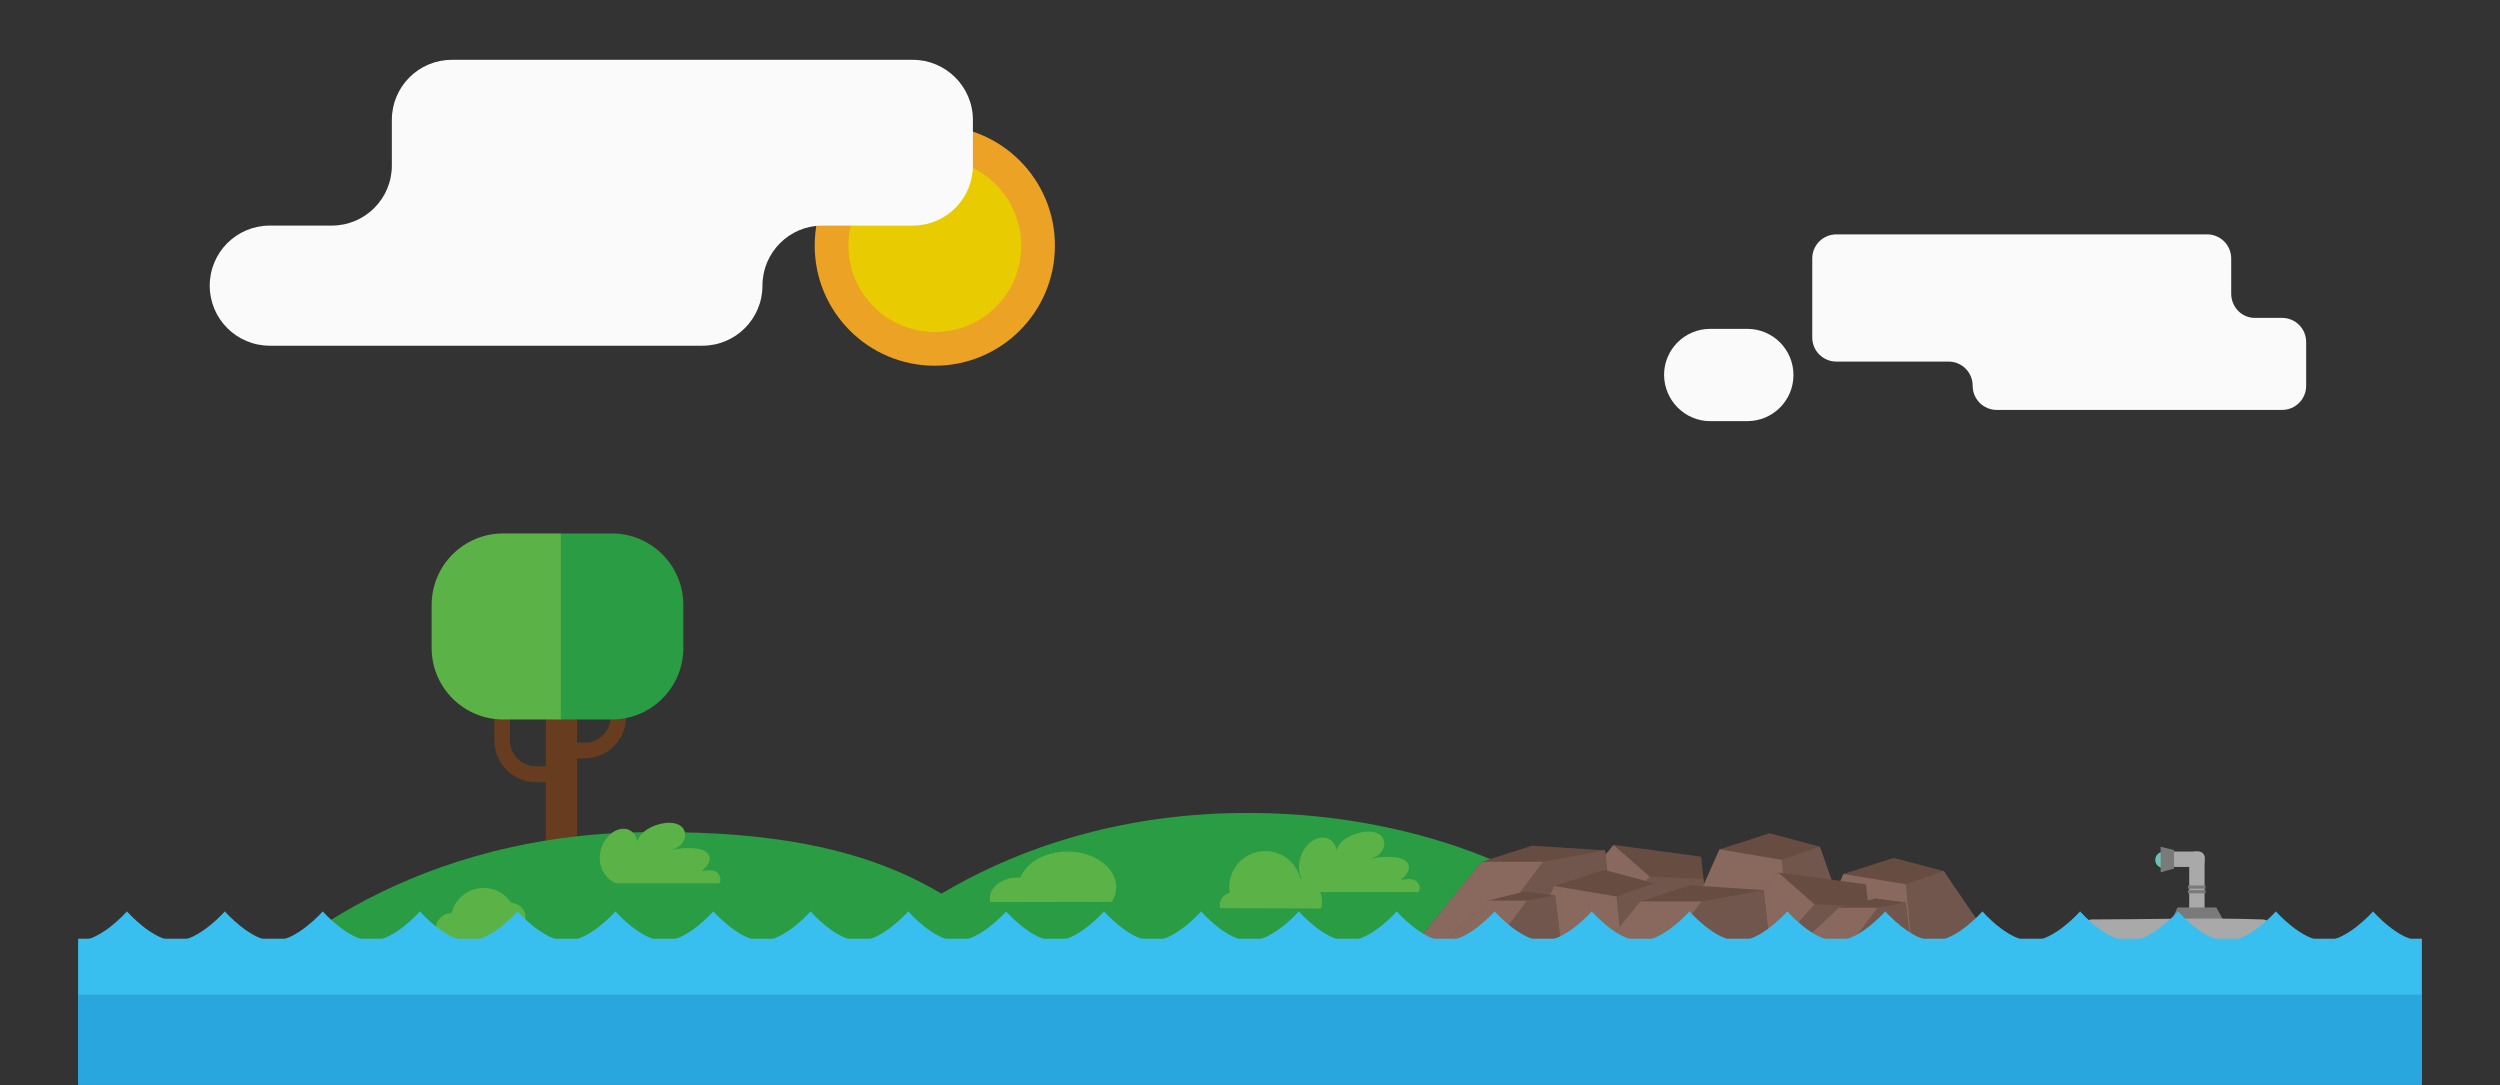 <?xml version="1.0" encoding="utf-8"?>
<!-- Generator: Adobe Illustrator 19.0.0, SVG Export Plug-In . SVG Version: 6.00 Build 0)  -->
<svg version="1.2" baseProfile="tiny" id="Layer_1" xmlns="http://www.w3.org/2000/svg" xmlns:xlink="http://www.w3.org/1999/xlink"
	 x="0px" y="0px" viewBox="0 290.5 1024 444.5" xml:space="preserve">
<rect x="0" y="290.5" width="1024" height="444.5" fill="#333333" stroke="none"/>
<g id="XMLID_90_">
	<g id="XMLID_99_">
		<path id="XMLID_100_" fill="#683D1F" d="M236.4,639.4v-53.3c0-3.6-2.9-6.4-6.4-6.4c-3.6,0-6.4,2.9-6.4,6.4v53.3H236.4z"/>
	</g>
	<g id="XMLID_97_">
		<path id="XMLID_98_" fill="#683D1F" d="M229.9,610.9h-10.3c-9.4,0-17.1-7.7-17.1-17.1v-17.9c0-1.8,1.4-3.2,3.2-3.2
			s3.2,1.4,3.2,3.2v17.9c0,5.9,4.8,10.6,10.6,10.6h10.3c1.8,0,3.2,1.4,3.2,3.2C233,609.4,231.7,610.9,229.9,610.9z"/>
	</g>
	<g id="XMLID_95_">
		<path id="XMLID_96_" fill="#683D1F" d="M239.5,601.1h-10.3c-1.8,0-3.2-1.4-3.2-3.2c0-1.8,1.4-3.2,3.2-3.2h10.3
			c5.9,0,10.6-4.8,10.6-10.6v-11.6c0-1.8,1.4-3.2,3.2-3.2s3.2,1.4,3.2,3.2V584C256.5,593.4,248.9,601.1,239.5,601.1z"/>
	</g>
	<g id="XMLID_93_">
		<path id="XMLID_94_" fill="#5BB246" d="M206.1,509c-16.2,0-29.3,13.1-29.3,29.3v17.6c0,16.2,13.1,29.3,29.3,29.3h23.7V509H206.1
			L206.1,509z"/>
	</g>
	<g id="XMLID_91_">
		<path id="XMLID_92_" fill="#2A9C43" d="M250.6,509h-20.9v76.2h20.9c16.2,0,29.3-13.1,29.3-29.3v-17.6
			C279.9,522.1,266.8,509,250.6,509z"/>
	</g>
</g>
<path id="XMLID_29_" fill="#2A9C43" d="M675.2,686.5c-35.3-39.8-99.4-63.9-167.7-63c-101.6,1.3-155,57.4-158.6,61.4L675.2,686.5z"/>
<path id="XMLID_31_" fill="#2A9C43" d="M429.5,694.4c-35.3-39.8-74.2-64.7-167.7-63c-101.6,1.9-155,57.4-158.6,61.4L429.5,694.4z"/>
<g id="XMLID_40_">
	<path id="XMLID_39_" fill="#ECA224" d="M382.9,440.3L382.9,440.3c-27.2,0-49.2-22-49.2-49.2l0,0c0-27.2,22-49.2,49.2-49.2l0,0
		c27.2,0,49.2,22,49.2,49.2l0,0C432.1,418.3,410.1,440.3,382.9,440.3z"/>
	<path id="XMLID_38_" fill="#E8CB00" d="M382.9,426.5L382.9,426.5c-19.6,0-35.4-15.9-35.4-35.4l0,0c0-19.6,15.9-35.4,35.4-35.4l0,0
		c19.6,0,35.4,15.9,35.4,35.4l0,0C418.4,410.7,402.5,426.5,382.9,426.5z"/>
</g>
<g id="XMLID_46_">
	<polygon id="XMLID_43_" fill="#674D41" points="628.4,676.5 660.9,636.6 696.8,641.4 700.8,678.7 	"/>
	<polygon id="XMLID_45_" fill="#70564C" points="700.8,678.7 628.4,676.5 660.4,658.7 675.7,649.6 697.7,650.5 	"/>
	<polygon id="XMLID_44_" fill="#89695D" points="628.4,676.5 660.9,636.6 675.7,649.6 651.7,676.6 	"/>
</g>
<g id="XMLID_47_">
	<polygon id="XMLID_50_" fill="#674D41" points="577.2,680 606.9,643.5 627.4,636.9 657.4,638.8 662.1,682.5 	"/>
	<polygon id="XMLID_49_" fill="#70564C" points="662.1,682.5 577.2,680 614.7,659.1 632,643.5 657.4,638.8 	"/>
	<polygon id="XMLID_48_" fill="#89695D" points="577.2,680 606.9,643.5 632,643.5 604.6,680.1 	"/>
</g>
<g id="XMLID_51_">
	<polygon id="XMLID_54_" fill="#674D41" points="624.4,690.4 636.6,653.4 657.1,646.8 677.7,652.3 691.9,692.4 	"/>
	<polygon id="XMLID_53_" fill="#70564C" points="691.9,692.4 607,689.9 644.5,669 662.1,657.7 677.7,652.3 	"/>
	<polygon id="XMLID_52_" fill="#89695D" points="619.7,691.4 636.6,653.4 662.1,657.7 665.5,691.4 	"/>
</g>
<g id="XMLID_74_">
	<polygon id="XMLID_77_" fill="#674D41" points="742.9,685.5 755.1,648.5 775.6,641.9 796.2,647.3 810.4,687.5 	"/>
	<polygon id="XMLID_76_" fill="#70564C" points="816,676.4 725.5,684.9 763,664.1 780.6,652.7 796.2,647.3 	"/>
	<polygon id="XMLID_75_" fill="#89695D" points="738.2,686.4 755.1,648.5 780.6,652.7 783.9,686.4 	"/>
</g>
<g id="XMLID_62_">
	<polygon id="XMLID_65_" fill="#674D41" points="692.1,675.4 704.3,638.4 724.8,631.8 745.4,637.3 759.5,677.4 	"/>
	<polygon id="XMLID_64_" fill="#70564C" points="759.5,677.4 674.7,674.9 712.2,654 729.8,642.7 745.4,637.3 	"/>
	<polygon id="XMLID_63_" fill="#89695D" points="687.3,676.4 704.3,638.4 729.8,642.7 733.1,676.4 	"/>
</g>
<g id="XMLID_55_">
	<polygon id="XMLID_58_" fill="#674D41" points="570.7,695.9 609.6,659.4 624.7,655.6 637,657.3 640.5,687.1 	"/>
	<polygon id="XMLID_57_" fill="#70564C" points="640.5,687.1 570.7,695.9 608.2,675 625.4,659.4 637,657.3 	"/>
	<polygon id="XMLID_56_" fill="#89695D" points="570.7,695.9 609.6,659.4 625.4,659.4 598.1,696 	"/>
</g>
<g id="XMLID_70_">
	<polygon id="XMLID_73_" fill="#674D41" points="695.9,687.8 728.4,647.9 764.3,652.7 768.3,689.9 	"/>
	<polygon id="XMLID_72_" fill="#70564C" points="768.3,689.9 695.9,687.8 727.9,669.9 743.2,660.9 765.2,661.8 	"/>
	<polygon id="XMLID_71_" fill="#89695D" points="695.9,687.8 728.4,647.9 743.2,660.9 719.2,687.9 	"/>
</g>
<g id="XMLID_66_">
	<polygon id="XMLID_69_" fill="#674D41" points="642.3,696.2 671.9,659.7 692.4,653.1 722.4,655.1 727.2,698.7 	"/>
	<polygon id="XMLID_68_" fill="#70564C" points="727.2,698.7 642.3,696.2 679.8,675.3 697,659.7 722.4,655.1 	"/>
	<polygon id="XMLID_67_" fill="#89695D" points="642.3,696.2 671.9,659.7 697,659.7 669.6,696.3 	"/>
</g>
<g id="XMLID_86_">
	<path id="XMLID_79_" fill="#A9A9A9" d="M900.4,639.3h-1.1c-1.5,0-2.6,1.2-2.6,2.6v21.2c0,1.5,1.2,2.6,2.6,2.6h1.1
		c1.5,0,2.6-1.2,2.6-2.6v-21.2C903.1,640.5,901.9,639.3,900.4,639.3z"/>
	<polygon id="XMLID_78_" fill="#7A7A7A" points="889.3,668 891.9,662.2 907.8,662.2 911,668 	"/>
	<path id="XMLID_85_" fill="#A9A9A9" d="M847.8,686.1c0,0,3.6-19,8.9-19c22.2,0,47.7-0.8,70.1,0c6,0.2,14.9,19,14.9,19H847.8z"/>
	<circle id="XMLID_84_" fill="#6AC2BB" cx="886.1" cy="642.7" r="3.3"/>
	<path id="XMLID_80_" fill="#A9A9A9" d="M888.4,639.3h12c1.5,0,2.6,1.2,2.6,2.6v1.1c0,1.5-1.2,2.6-2.6,2.6h-12
		c-1.5,0-2.6-1.2-2.6-2.6v-1.1C885.8,640.5,887,639.3,888.4,639.3z"/>
	<polygon id="XMLID_81_" fill="#7A7A7A" points="885,647.8 890.5,646.3 890.5,638.7 885,637.3 	"/>
	<rect id="XMLID_82_" x="896.2" y="653.2" fill="#7A7A7A" width="7.2" height="1.3"/>
	<rect id="XMLID_83_" x="896.2" y="655.1" fill="#7A7A7A" width="7.2" height="1.3"/>
</g>
<g id="XMLID_104_">
	<path id="XMLID_105_" fill="#5BB246" d="M176.9,679.1c0,0.3,0,0.6,0.1,1h44.3c0-0.1,0-0.3,0-0.4c0-2.1-1.7-3.9-3.8-4
		c-0.7-2.1-2.2-3.9-4.2-4.8c1.2-1.1,2-2.7,2-4.5c0-3.3-2.6-6-5.9-6.1c-2.4-3.7-6.6-6.1-11.3-6.1c-6.4,0-11.7,4.4-13.1,10.3
		c-3.6,0-6.5,2.9-6.5,6.5c0,1.1,0.3,2.2,0.8,3.1C177.9,675.3,176.9,677.1,176.9,679.1z"/>
</g>
<g id="XMLID_30_">
	<polygon id="XMLID_61_" fill="#674D41" points="714.3,698.7 753.2,662.3 768.3,658.5 780.6,660.2 784.1,690 	"/>
	<polygon id="XMLID_60_" fill="#70564C" points="784.1,690 714.3,698.7 751.8,677.8 769,662.3 780.6,660.2 	"/>
	<polygon id="XMLID_59_" fill="#89695D" points="714.3,698.7 753.2,662.3 769,662.3 741.7,698.9 	"/>
</g>
<g id="XMLID_107_">
	<g>
		<rect x="32" y="675" fill="#39BFEF" width="960" height="59"/>
		<path fill="#39BFEF" d="M72,675.9c-9.4,0.1-20-12.1-20-12.1s-10.6,12.1-20,12.1h20H72z"/>
		<path fill="#39BFEF" d="M112.1,675.9c-9.4,0.1-20-12.1-20-12.1s-10.6,12.1-20,12.1h20H112.1z"/>
		<path fill="#39BFEF" d="M172,675.9h20c-9.5,0.1-20-12.1-20-12.1s-10.5,12-19.9,12.1h0.2H172z"/>
		<path fill="#39BFEF" d="M152,675.9h0.1c-9.4-0.1-19.9-12.1-19.9-12.1s-10.6,12.1-20,12.1h20H152z"/>
		<path fill="#39BFEF" d="M232,675.9c-9.4,0.1-20-12.1-20-12.1s-10.6,12.1-20,12.1h20H232z"/>
		<path fill="#39BFEF" d="M272.1,675.9c-9.4,0.1-20-12.1-20-12.1s-10.6,12.1-20,12.1h20H272.1z"/>
		<path fill="#39BFEF" d="M332,675.9h20c-9.5,0.1-20-12.1-20-12.1s-10.5,12-19.9,12.1h0.2H332z"/>
		<path fill="#39BFEF" d="M312,675.9h0.1c-9.4-0.1-19.9-12.1-19.9-12.1s-10.6,12.1-20,12.1h20H312z"/>
		<path fill="#39BFEF" d="M392,675.9c-9.4,0.1-20-12.1-20-12.1s-10.6,12.1-20,12.1h20H392z"/>
		<path fill="#39BFEF" d="M432.1,675.9c-9.4,0.1-20-12.1-20-12.1s-10.6,12.1-20,12.1h20H432.1z"/>
		<path fill="#39BFEF" d="M492,675.9h20c-9.5,0.1-20-12.1-20-12.1s-10.5,12-19.9,12.1h0.2H492z"/>
		<path fill="#39BFEF" d="M472,675.9h0.1c-9.4-0.1-19.9-12.1-19.9-12.1s-10.6,12.1-20,12.1h20H472z"/>
		<path fill="#39BFEF" d="M552,675.9c-9.4,0.1-20-12.1-20-12.1s-10.6,12.1-20,12.1h20H552z"/>
		<path fill="#39BFEF" d="M592.1,675.9c-9.4,0.1-20-12.1-20-12.1s-10.6,12.1-20,12.1h20H592.1z"/>
		<path fill="#39BFEF" d="M652,675.9h20c-9.5,0.1-20-12.1-20-12.1s-10.5,12-19.9,12.1h0.2H652z"/>
		<path fill="#39BFEF" d="M632,675.9h0.1c-9.4-0.1-19.9-12.1-19.9-12.1s-10.6,12.1-20,12.1h20H632z"/>
		<path fill="#39BFEF" d="M712,675.9c-9.4,0.1-20-12.1-20-12.1s-10.6,12.1-20,12.1h20H712z"/>
		<path fill="#39BFEF" d="M752.1,675.9c-9.4,0.1-20-12.1-20-12.1s-10.6,12.1-20,12.1h20H752.1z"/>
		<path fill="#39BFEF" d="M812,675.9h20c-9.5,0.1-20-12.1-20-12.1s-10.5,12-19.9,12.1h0.2H812z"/>
		<path fill="#39BFEF" d="M792,675.9h0.1c-9.4-0.1-19.9-12.1-19.9-12.1s-10.6,12.1-20,12.1h20H792z"/>
		<path fill="#39BFEF" d="M872,675.9c-9.4,0.1-20-12.1-20-12.1s-10.6,12.1-20,12.1h20H872z"/>
		<path fill="#39BFEF" d="M912.1,675.9c-9.4,0.1-20-12.1-20-12.1s-10.6,12.1-20,12.1h20H912.1z"/>
		<path fill="#39BFEF" d="M972,675.9h20c-9.5,0.1-20-12.1-20-12.1s-10.5,12-19.9,12.1h0.2H972z"/>
		<path fill="#39BFEF" d="M952,675.9h0.1c-9.4-0.1-19.9-12.1-19.9-12.1s-10.6,12.1-20,12.1h20H952z"/>
	</g>
	<rect id="XMLID_32_" x="32" y="697.9" fill="#2AA6DF" width="960" height="37"/>
</g>
<g id="XMLID_109_">
	<g id="XMLID_137_">
		<g id="XMLID_138_">
			<path id="XMLID_139_" fill="#FAFAFA" d="M373.9,315H185.1c-13.6,0-24.6,11-24.6,24.6v18.7c0,13.6-11,24.6-24.6,24.6h-25.4
				c-13.6,0-24.6,11-24.6,24.6l0,0c0,13.6,11,24.6,24.6,24.6h177.2c13.6,0,24.6-11,24.6-24.6l0,0c0-13.6,11-24.6,24.6-24.6h37
				c13.6,0,24.6-11,24.6-24.6v-18.7C398.5,326,387.4,315,373.9,315z"/>
		</g>
	</g>
</g>
<polygon id="XMLID_37_" fill="#E6E6E6" points="-309.3,-139.2 -309.3,-139.2 -309.3,-139.2 "/>
<g id="XMLID_33_">
	<path id="XMLID_34_" fill="#FAFAFA" d="M913.9,410.8v-14.4c0-5.5-4.4-9.9-9.9-9.9H752.2c-5.5,0-9.9,4.4-9.9,9.9v32.3
		c0,5.5,4.4,9.9,9.9,9.9h45.9c5.5,0,9.9,4.4,9.9,9.9l0,0c0,5.5,4.4,9.9,9.9,9.9h116.8c5.5,0,9.9-4.4,9.9-9.9v-17.9
		c0-5.5-4.4-9.9-9.9-9.9h-11C918.3,420.8,913.9,416.3,913.9,410.8z"/>
	<path id="XMLID_42_" fill="#FAFAFA" d="M700.5,463h15.2c10.4,0,18.9-8.4,18.9-18.9l0,0c0-10.4-8.4-18.9-18.9-18.9h-15.2
		c-10.4,0-18.9,8.4-18.9,18.9l0,0C681.7,454.5,690.1,463,700.5,463z"/>
</g>
<g id="XMLID_88_">
	<path id="XMLID_89_" fill="#5BB246" d="M252.3,652.3h42.2c1.3-1.3,0.4-3.9-1.3-4.8c-1.8-0.9-4-0.5-5.9-0.1c1.9-1.6,4-3.9,3.2-6.3
		c-0.7-1.9-3-2.7-5.1-3c-3.7-0.5-7.5-0.2-11.1,0.8c1.9-0.5,3.8-1.4,5-2.9s1.8-3.7,0.9-5.5c-1.4-3-5.6-3.4-8.9-2.7
		c-4.3,0.8-9,3.3-10.3,7.3c-0.1-2.4-2.3-4.8-4.8-5.1c-3.2-0.4-6.2,1.6-8.1,4.3c-2.4,3.4-3.2,8-1.7,11.8
		C247.4,648.9,249.6,651.1,252.3,652.3z"/>
</g>
<g id="XMLID_108_">
	<path id="XMLID_103_" fill="#5BB246" d="M455.4,659.9c1.2-1.9,1.8-3.9,1.8-6.1c0-8-9-14.5-20-14.5c-9.2,0-16.9,4.5-19.2,10.6
		c-0.3,0-0.5,0-0.8,0c-6.5,0-11.8,3.8-11.8,8.5c0,0.5,0.1,1.1,0.2,1.6L455.4,659.9L455.4,659.9z"/>
</g>
<g id="XMLID_101_">
	<path id="XMLID_102_" fill="#5BB246" d="M538.7,655.9h42.2c1.3-1.3,0.4-3.9-1.3-4.8c-1.8-0.9-4-0.5-5.9-0.1c1.9-1.6,4-3.9,3.2-6.3
		c-0.7-1.9-3-2.7-5.1-3c-3.7-0.5-7.5-0.2-11.1,0.8c1.9-0.5,3.8-1.4,5-2.9s1.8-3.7,0.9-5.5c-1.4-3-5.6-3.4-8.9-2.7
		c-4.3,0.8-9,3.3-10.3,7.3c-0.1-2.4-2.3-4.8-4.8-5.1c-3.2-0.4-6.2,1.6-8.1,4.3c-2.4,3.4-3.2,8-1.7,11.8
		C533.8,652.4,536,654.7,538.7,655.9z"/>
</g>
<g id="XMLID_106_">
	<path id="XMLID_87_" fill="#5BB246" d="M541.1,662.6c0.3-0.9,0.4-1.8,0.4-2.8c0-5.1-3.9-9.2-8.9-9.6c-1.7-6.4-7.4-11.1-14.3-11.1
		c-8.2,0-14.8,6.6-14.8,14.8c0,0.8,0.1,1.6,0.2,2.3c-2.3,0.5-4.1,2.5-4.1,5c0,0.4,0.1,0.9,0.2,1.3L541.1,662.6L541.1,662.6z"/>
</g>
</svg>
